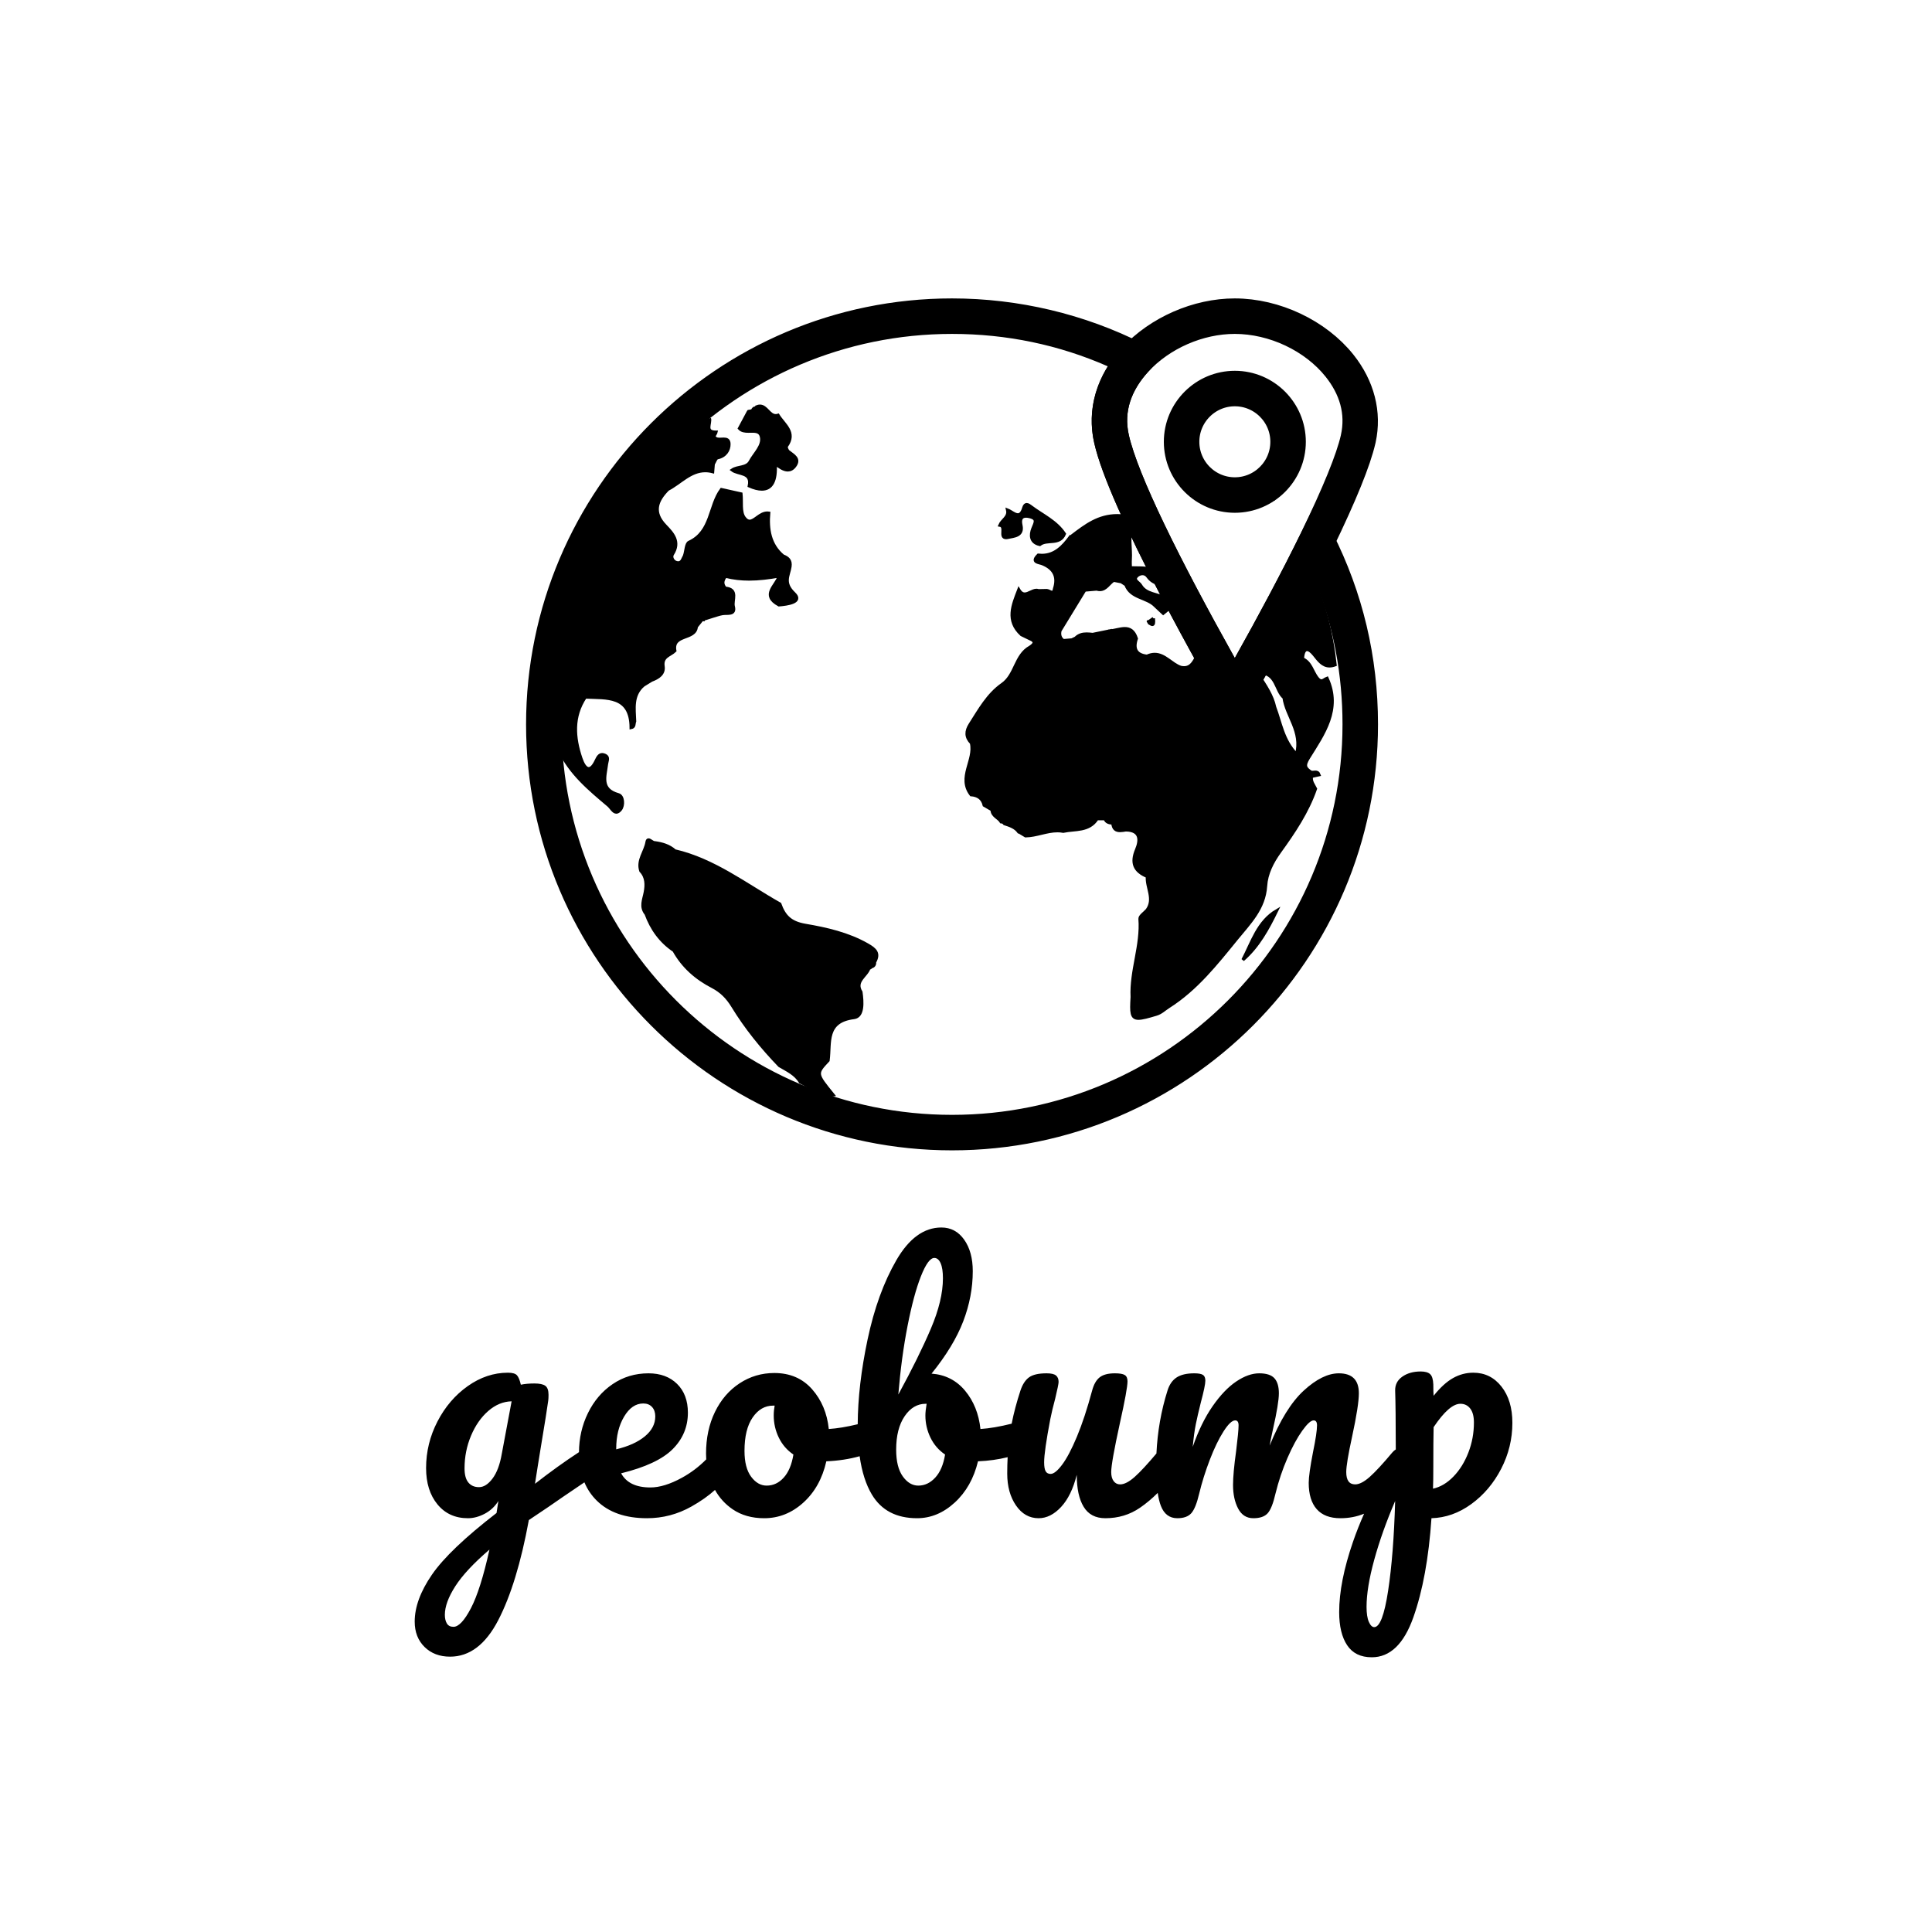 <?xml version="1.0" encoding="UTF-8"?>
<svg width="628px" height="628px" viewBox="0 0 628 628" version="1.1" xmlns="http://www.w3.org/2000/svg" xmlns:xlink="http://www.w3.org/1999/xlink">
    <!-- Generator: Sketch 52.5 (67469) - http://www.bohemiancoding.com/sketch -->
    <title>logo-square-white</title>
    <desc>Created with Sketch.</desc>
    <defs>
        <polygon id="path-1" points="0.095 0.275 23.781 0.275 23.781 24 0.095 24"></polygon>
    </defs>
    <g id="logo-square-white" stroke="none" stroke-width="1" fill="none" fill-rule="evenodd">
        <rect fill="#FFFFFF" x="0" y="0" width="628" height="628"></rect>
        <g id="Group-2" transform="translate(134, 90)">
            <path d="M319.7,381.148 C319.694,372.084 319.628,365.735 319.5,362.1 C319.433,360.167 320.2,358.633 321.8,357.5 C323.4,356.367 325.4,355.8 327.8,355.8 C329.2,355.8 330.217,356.083 330.85,356.65 C331.483,357.217 331.833,358.333 331.9,360 C331.9,361.667 331.933,362.9 332,363.7 C334.133,361.033 336.233,359.117 338.3,357.95 C340.367,356.783 342.567,356.2 344.9,356.2 C348.633,356.2 351.683,357.7 354.05,360.7 C356.417,363.7 357.6,367.633 357.6,372.5 C357.6,377.767 356.383,382.75 353.95,387.45 C351.517,392.15 348.283,395.967 344.25,398.9 C340.217,401.833 335.9,403.367 331.3,403.5 C330.433,416.367 328.467,427.117 325.4,435.75 C322.333,444.383 317.833,448.7 311.9,448.7 C308.3,448.7 305.633,447.4 303.9,444.8 C302.167,442.2 301.3,438.6 301.3,434 C301.3,427.467 302.8,419.85 305.8,411.15 C306.813,408.211 308.013,405.171 309.399,402.031 C307.027,403.01 304.461,403.5 301.7,403.5 C298.3,403.5 295.733,402.517 294,400.55 C292.267,398.583 291.4,395.733 291.4,392 C291.4,390.133 291.867,386.8 292.8,382 C293.667,377.8 294.1,374.9 294.1,373.3 C294.1,372.233 293.733,371.7 293,371.7 C292.133,371.7 290.9,372.817 289.3,375.05 C287.7,377.283 286.1,380.233 284.5,383.9 C282.9,387.567 281.6,391.433 280.6,395.5 C279.867,398.7 279.017,400.833 278.05,401.9 C277.083,402.967 275.533,403.5 273.4,403.5 C271.2,403.5 269.55,402.45 268.45,400.35 C267.35,398.25 266.8,395.7 266.8,392.7 C266.8,390.167 267.133,386.5 267.8,381.7 C268.333,377.433 268.6,374.633 268.6,373.3 C268.6,372.233 268.233,371.7 267.5,371.7 C266.5,371.7 265.233,372.9 263.7,375.3 C262.167,377.7 260.683,380.767 259.25,384.5 C257.817,388.233 256.667,391.9 255.8,395.5 C255.067,398.633 254.217,400.75 253.25,401.85 C252.283,402.95 250.767,403.5 248.7,403.5 C246.167,403.5 244.383,402.167 243.35,399.5 C242.914,398.376 242.57,396.967 242.318,395.274 C240.475,397.116 238.553,398.724 236.55,400.1 C233.25,402.367 229.5,403.5 225.3,403.5 C222.1,403.5 219.75,402.267 218.25,399.8 C216.75,397.333 216,393.867 216,389.4 C214.867,393.933 213.167,397.417 210.9,399.85 C208.633,402.283 206.2,403.5 203.6,403.5 C200.6,403.5 198.15,402.117 196.25,399.35 C194.35,396.583 193.4,393.133 193.4,389 C193.4,387.165 193.445,385.386 193.535,383.663 C190.525,384.412 187.314,384.858 183.9,385 C182.567,390.533 180.05,395 176.35,398.4 C172.65,401.8 168.567,403.5 164.1,403.5 C157.367,403.5 152.467,400.933 149.4,395.8 C147.466,392.563 146.142,388.412 145.428,383.347 C142.079,384.288 138.469,384.839 134.6,385 C133.333,390.6 130.833,395.083 127.1,398.45 C123.367,401.817 119.133,403.5 114.4,403.5 C110.4,403.5 106.983,402.533 104.15,400.6 C101.745,398.959 99.832,396.861 98.411,394.307 C96.312,396.209 93.758,398.007 90.75,399.7 C86.25,402.233 81.433,403.5 76.3,403.5 C69.3,403.5 63.867,401.6 60,397.8 C58.264,396.094 56.917,394.105 55.961,391.834 C50.706,395.381 46.819,398.037 44.3,399.8 L37.9,404.1 C35.367,417.9 32.05,428.75 27.95,436.65 C23.85,444.55 18.633,448.5 12.3,448.5 C8.9,448.5 6.133,447.45 4,445.35 C1.867,443.25 0.8,440.5 0.8,437.1 C0.8,432.367 2.667,427.283 6.4,421.85 C10.133,416.417 17.133,409.733 27.4,401.8 L28,397.9 C26.867,399.7 25.383,401.083 23.55,402.05 C21.717,403.017 19.9,403.5 18.1,403.5 C13.967,403.5 10.667,402 8.2,399 C5.733,396 4.5,392.067 4.5,387.2 C4.5,381.867 5.733,376.817 8.2,372.05 C10.667,367.283 13.95,363.45 18.05,360.55 C22.15,357.65 26.5,356.2 31.1,356.2 C32.567,356.2 33.55,356.483 34.05,357.05 C34.55,357.617 34.967,358.633 35.3,360.1 C36.567,359.833 38.033,359.7 39.7,359.7 C41.367,359.7 42.55,359.95 43.25,360.45 C43.95,360.95 44.3,361.933 44.3,363.4 C44.3,364.2 44.267,364.833 44.2,365.3 C43.933,367.367 43.1,372.6 41.7,381 C41.433,382.6 41.15,384.35 40.85,386.25 C40.55,388.15 40.233,390.167 39.9,392.3 C44.853,388.44 49.62,385.015 54.2,382.025 C54.225,377.491 55.191,373.266 57.1,369.35 C59.033,365.383 61.717,362.233 65.15,359.9 C68.583,357.567 72.467,356.4 76.8,356.4 C80.667,356.4 83.767,357.55 86.1,359.85 C88.433,362.15 89.6,365.267 89.6,369.2 C89.6,373.8 87.95,377.75 84.65,381.05 C81.35,384.35 75.767,386.967 67.9,388.9 C69.567,391.967 72.733,393.5 77.4,393.5 C80.4,393.5 83.817,392.45 87.65,390.35 C90.592,388.738 93.229,386.744 95.563,384.367 C95.521,383.752 95.5,383.13 95.5,382.5 C95.5,377.433 96.467,372.917 98.4,368.95 C100.333,364.983 103,361.883 106.4,359.65 C109.8,357.417 113.567,356.3 117.7,356.3 C122.767,356.3 126.85,358.05 129.95,361.55 C133.05,365.05 134.867,369.367 135.4,374.5 C138.091,374.328 141.225,373.812 144.801,372.952 C144.846,364.503 145.912,355.336 148,345.45 C150.133,335.35 153.25,326.75 157.35,319.65 C161.45,312.55 166.333,309 172,309 C175.067,309 177.533,310.317 179.4,312.95 C181.267,315.583 182.2,319 182.2,323.2 C182.2,328.667 181.167,334.1 179.1,339.5 C177.033,344.9 173.6,350.567 168.8,356.5 C173.267,356.833 176.9,358.683 179.7,362.05 C182.5,365.417 184.167,369.567 184.7,374.5 C187.575,374.316 190.956,373.74 194.842,372.77 C195.515,369.342 196.467,365.752 197.7,362 C198.367,360 199.3,358.567 200.5,357.7 C201.7,356.833 203.6,356.4 206.2,356.4 C207.667,356.4 208.683,356.633 209.25,357.1 C209.817,357.567 210.1,358.267 210.1,359.2 C210.1,359.733 209.733,361.533 209,364.6 C208.333,367.067 207.8,369.3 207.4,371.3 C206.067,378.3 205.4,382.967 205.4,385.3 C205.4,386.7 205.567,387.683 205.9,388.25 C206.233,388.817 206.767,389.1 207.5,389.1 C208.5,389.1 209.75,388.1 211.25,386.1 C212.75,384.1 214.35,381.067 216.05,377 C217.75,372.933 219.4,367.933 221,362 C221.533,360 222.35,358.567 223.45,357.7 C224.55,356.833 226.2,356.4 228.4,356.4 C229.933,356.4 231,356.583 231.6,356.95 C232.2,357.317 232.5,358 232.5,359 C232.5,360.667 231.667,365.233 230,372.7 C228.133,381.233 227.2,386.5 227.2,388.5 C227.2,389.767 227.467,390.75 228,391.45 C228.533,392.15 229.233,392.5 230.1,392.5 C231.433,392.5 233.017,391.683 234.85,390.05 C236.623,388.47 238.973,385.939 241.9,382.458 C242.239,375.336 243.439,368.517 245.5,362 C246.1,360.067 247.083,358.65 248.45,357.75 C249.817,356.85 251.733,356.4 254.2,356.4 C255.533,356.4 256.467,356.567 257,356.9 C257.533,357.233 257.8,357.867 257.8,358.8 C257.8,359.867 257.3,362.267 256.3,366 C255.633,368.667 255.1,370.983 254.7,372.95 C254.3,374.917 253.967,377.367 253.7,380.3 C255.5,375.1 257.65,370.7 260.15,367.1 C262.65,363.5 265.217,360.817 267.85,359.05 C270.483,357.283 272.967,356.4 275.3,356.4 C277.633,356.4 279.283,356.933 280.25,358 C281.217,359.067 281.7,360.7 281.7,362.9 C281.7,365.033 281.067,368.9 279.8,374.5 C279.267,376.9 278.9,378.7 278.7,379.9 C282.033,371.7 285.733,365.733 289.8,362 C293.867,358.267 297.667,356.4 301.2,356.4 C305.533,356.4 307.7,358.567 307.7,362.9 C307.7,365.5 306.967,370.2 305.5,377 C304.233,382.8 303.6,386.633 303.6,388.5 C303.6,391.167 304.567,392.5 306.5,392.5 C307.833,392.5 309.417,391.683 311.25,390.05 C313.083,388.417 315.533,385.767 318.6,382.1 C318.948,381.694 319.314,381.377 319.7,381.148 Z M21.7,393.4 C23.233,393.4 24.7,392.467 26.1,390.6 C27.5,388.733 28.5,386.067 29.1,382.6 L32.3,365.5 C29.567,365.567 27.033,366.617 24.7,368.65 C22.367,370.683 20.5,373.367 19.1,376.7 C17.7,380.033 17,383.567 17,387.3 C17,389.367 17.417,390.9 18.25,391.9 C19.083,392.9 20.233,393.4 21.7,393.4 Z M13.4,438.8 C15.067,438.8 16.95,436.8 19.05,432.8 C21.15,428.8 23.167,422.433 25.1,413.7 C19.967,418.1 16.267,422.067 14,425.6 C11.733,429.133 10.6,432.233 10.6,434.9 C10.6,436.033 10.817,436.967 11.25,437.7 C11.683,438.433 12.4,438.8 13.4,438.8 Z M75.1,366.2 C72.633,366.2 70.55,367.633 68.85,370.5 C67.15,373.367 66.3,376.833 66.3,380.9 L66.3,381.1 C70.233,380.167 73.333,378.767 75.6,376.9 C77.867,375.033 79,372.867 79,370.4 C79,369.133 78.65,368.117 77.95,367.35 C77.25,366.583 76.3,366.2 75.1,366.2 Z M115.2,392.9 C117.333,392.9 119.183,392.033 120.75,390.3 C122.317,388.567 123.367,386.067 123.9,382.8 C121.833,381.4 120.25,379.567 119.15,377.3 C118.05,375.033 117.5,372.633 117.5,370.1 C117.5,369.033 117.6,367.967 117.8,366.9 L117.3,366.9 C114.633,366.9 112.417,368.183 110.65,370.75 C108.883,373.317 108,376.933 108,381.6 C108,385.267 108.717,388.067 110.15,390 C111.583,391.933 113.267,392.9 115.2,392.9 Z M169.7,318.9 C168.367,318.9 166.917,320.883 165.35,324.85 C163.783,328.817 162.333,334.2 161,341 C159.667,347.8 158.667,355.233 158,363.3 C162.4,355.233 165.917,348.117 168.55,341.95 C171.183,335.783 172.5,330.3 172.5,325.5 C172.5,323.367 172.25,321.733 171.75,320.6 C171.25,319.467 170.567,318.9 169.7,318.9 Z M164.5,392.9 C166.567,392.9 168.4,392.033 170,390.3 C171.6,388.567 172.667,386.067 173.2,382.8 C171.133,381.4 169.55,379.567 168.45,377.3 C167.35,375.033 166.8,372.633 166.8,370.1 C166.8,369.167 166.933,367.9 167.2,366.3 L166.9,366.3 C164.167,366.3 161.883,367.65 160.05,370.35 C158.217,373.05 157.3,376.667 157.3,381.2 C157.3,385 158.017,387.9 159.45,389.9 C160.883,391.9 162.567,392.9 164.5,392.9 Z M331.8,393.9 C334.2,393.367 336.417,392.05 338.45,389.95 C340.483,387.85 342.1,385.25 343.3,382.15 C344.5,379.05 345.1,375.8 345.1,372.4 C345.1,370.4 344.7,368.883 343.9,367.85 C343.1,366.817 342.033,366.3 340.7,366.3 C338.3,366.3 335.4,368.833 332,373.9 C331.933,376.833 331.9,381.133 331.9,386.8 C331.9,389.867 331.867,392.233 331.8,393.9 Z M312.7,438.9 C314.5,438.9 316,434.983 317.2,427.15 C318.4,419.317 319.167,409.567 319.5,397.9 C316.633,404.567 314.367,410.933 312.7,417 C311.033,423.067 310.2,428.167 310.2,432.3 C310.2,434.433 310.45,436.067 310.95,437.2 C311.45,438.333 312.033,438.9 312.7,438.9 Z" id="geobump" fill="#000000"></path>
            <g id="Group" transform="translate(37, 0)">
                <g id="continents" transform="translate(9, 42)">
                    <g id="Group-3" transform="translate(68, 219)">
                        <mask id="mask-2" fill="white">
                            <use xlink:href="#path-1"></use>
                        </mask>
                        <g id="Clip-2"></g>
                        <path d="M0.144,0.275 L0.095,0.327 C0.29,0.42 0.486,0.513 0.681,0.607 C0.502,0.497 0.323,0.386 0.144,0.275" id="Fill-1" fill="#000000" mask="url(#mask-2)"></path>
                    </g>
                    <path d="M97.751,180.869 C98.443,180.031 99.039,179.682 99.581,179.682 C99.957,179.682 100.306,179.85 100.644,180.139 C100.306,179.85 99.956,179.683 99.581,179.683 C99.039,179.683 98.443,180.031 97.751,180.869 C97.744,180.876 97.738,180.885 97.731,180.893 C97.738,180.885 97.744,180.876 97.751,180.869 M30.801,141 C30.564,141 30.381,141.183 30.295,141.713 C29.781,144.882 27.137,147.598 28.287,151.079 C30.204,153.103 30.176,155.631 29.725,158.048 C29.276,160.458 28.105,162.781 29.998,165.057 C31.792,169.962 34.696,174.029 39.081,176.974 C41.99,182.201 46.304,185.985 51.555,188.695 C54.442,190.186 56.482,192.277 58.176,195.053 C62.468,202.084 67.65,208.465 73.371,214.405 C75.869,215.872 78.579,217.073 80.137,219.727 C83.293,221.149 85.885,224 89.601,224 C89.991,224 90.394,223.968 90.811,223.9 C85.175,216.979 85.175,216.979 89.188,212.688 C89.95,206.882 88.105,199.954 97.607,198.772 C100.668,198.391 100.314,193.659 99.874,190.494 C97.652,186.865 101.67,185.303 102.48,182.678 C102.479,182.678 102.479,182.677 102.479,182.676 C102.506,182.679 102.533,182.68 102.558,182.68 C102.813,182.68 102.996,182.557 103.106,182.307 C103.97,182.135 104.384,181.624 104.297,180.736 C105.956,177.854 104.476,176.555 101.976,175.125 C95.68,171.523 88.618,169.942 81.765,168.769 C76.849,167.928 74.909,165.746 73.487,161.846 C62.373,155.569 52.157,147.533 39.36,144.557 C37.502,142.88 35.22,142.243 32.813,141.91 C32.795,141.912 32.776,141.913 32.758,141.913 C32.14,141.913 31.333,141 30.801,141" id="Fill-4" stroke="#000000" fill="#000000"></path>
                    <path d="M231,28 C231.189,28.94 231.6,29.754 233,30 C232.334,29.334 231.667,28.667 231,28" id="Fill-6" stroke="#000000" fill="#000000"></path>
                    <path d="M235,164 C228.894,167.615 227.038,174.199 224,180 C228.998,175.647 232.1,169.938 235,164 Z" id="Fill-8" stroke="#000000" fill="#000000"></path>
                    <path d="M153.728,32 C153.348,32 152.999,32.263 152.767,33.058 C152.265,34.78 151.602,35.331 150.865,35.331 C149.816,35.331 148.615,34.216 147.506,33.779 C148.038,36.114 145.706,37.001 145,38.71 C147.167,39.069 144.792,42.769 147.012,42.769 C147.213,42.769 147.452,42.739 147.735,42.673 C149.517,42.259 152.649,42.229 151.873,38.747 C151.426,36.735 152.039,35.781 153.509,35.781 C153.864,35.781 154.268,35.837 154.72,35.947 C157.448,36.608 156.452,37.966 155.715,39.841 C154.936,41.823 154.871,44.318 157.979,45 C160.347,43.143 164.458,45.3 166,41.54 C163.312,37.469 158.876,35.521 155.143,32.727 C154.746,32.43 154.213,32 153.728,32" id="Fill-10" stroke="#000000" fill="#000000"></path>
                    <path d="M228.975,87.267 C231.4,90.958 233.529,94.085 234.346,97.862 C234.346,97.863 234.345,97.865 234.344,97.866 C236.276,102.93 236.965,108.6 241.44,113.219 C243.41,105.76 238.167,100.782 237.358,94.774 C234.596,92.498 235.066,86.666 229.339,86.666 C229.329,86.666 229.32,86.666 229.31,86.666 C233.711,78.767 237.699,71.447 241.272,64.708 C241.453,64.753 241.643,64.777 241.839,64.777 C241.961,64.777 242.086,64.768 242.213,64.749 C243.576,64.542 243.493,63.104 243.213,62.057 C243.153,61.832 243.089,61.61 243.022,61.39 C244.216,59.115 245.359,56.911 246.453,54.776 C250.355,64.03 252.9,73.795 254,84.104 C253.319,84.355 252.711,84.467 252.159,84.467 C249.959,84.467 248.655,82.685 247.206,80.863 C246.302,79.727 245.495,79.138 244.857,79.138 C244.037,79.138 243.496,80.112 243.388,82.15 C246.117,83.332 246.549,86.322 248.153,88.383 C248.692,89.075 249.132,89.307 249.527,89.307 C250.178,89.307 250.711,88.683 251.368,88.453 C255.979,98.588 250.202,106.512 245.334,114.336 C243.72,116.93 244.251,117.712 246.147,118.992 C246.281,119.029 246.424,119.042 246.57,119.042 C246.9,119.042 247.253,118.976 247.583,118.976 C248.071,118.976 248.512,119.122 248.764,119.843 C247.953,120.024 247.141,120.204 246.329,120.385 C245.972,121.972 247.001,123.114 247.62,124.388 C245.001,131.93 240.588,138.482 235.97,144.876 C233.519,148.269 231.663,151.962 231.405,155.981 C230.931,163.354 226.168,167.967 221.921,173.186 C215.289,181.334 208.823,189.552 199.784,195.275 C198.479,196.102 197.466,197.194 195.823,197.684 C193.107,198.495 191.276,199 190.062,199 C187.748,199 187.678,197.164 187.992,192.109 C187.569,183.512 191.21,175.314 190.534,166.659 C190.464,165.769 192.067,164.748 192.893,163.788 C195.473,160.169 192.66,156.531 192.933,152.904 L192.933,152.903 C188.771,151.175 187.608,148.522 189.448,144.158 C190.689,141.212 190.901,137.896 186.024,137.769 C186.003,137.593 185.975,137.43 185.941,137.278 C185.975,137.43 186.003,137.593 186.024,137.769 C185.355,137.877 184.68,137.994 184.068,137.994 C182.843,137.994 181.87,137.522 181.701,135.551 C180.625,135.496 179.607,135.335 179.158,134.13 C178.31,134.134 177.462,134.138 176.613,134.143 C173.979,138.264 169.484,137.399 165.619,138.22 C164.975,138.099 164.338,138.047 163.708,138.047 C160.193,138.047 156.872,139.653 153.363,139.709 C152.789,139.363 152.213,139.016 151.638,138.67 C151.638,138.67 151.161,138.444 151.15,138.444 C151.15,138.444 151.15,138.444 151.149,138.444 C150.01,136.867 148.264,136.321 146.53,135.754 C146.262,135.373 145.894,135.17 145.427,135.145 C144.571,133.738 142.486,133.259 142.451,131.232 C141.601,130.737 140.751,130.241 139.902,129.746 C139.369,127.507 137.841,126.5 135.64,126.33 C131.312,120.695 137.072,115.124 135.749,109.507 C133.9,107.597 133.917,105.697 135.355,103.449 C138.38,98.726 141.095,93.741 145.814,90.437 C150.196,87.37 149.995,81.014 154.824,78.348 C156.315,77.379 156.849,76.445 154.724,75.607 C153.827,75.171 152.93,74.735 152.033,74.299 C147.012,69.709 149.217,64.686 151.151,59.681 C151.766,60.737 152.416,61.081 153.083,61.081 C154.334,61.081 155.645,59.87 156.896,59.87 C157.114,59.87 157.329,59.907 157.543,59.992 C158.463,59.974 159.382,59.956 160.301,59.938 C160.821,59.971 161.469,60.522 161.981,60.522 C162.342,60.522 162.634,60.248 162.766,59.329 C163.991,55.449 162.621,52.811 158.91,51.271 C157.645,50.746 155.081,50.828 157.482,48.444 C157.881,48.489 158.268,48.511 158.642,48.511 C162.919,48.511 165.552,45.667 167.957,42.426 C168.001,42.434 168.043,42.438 168.083,42.438 C168.289,42.438 168.439,42.332 168.532,42.119 C172.937,38.767 177.096,35.599 183.176,35.599 C183.606,35.599 184.047,35.615 184.498,35.648 C184.971,35.682 185.49,35.707 186.034,35.707 C186.258,35.707 186.486,35.703 186.716,35.694 C187.155,36.835 187.601,37.967 188.055,39.091 C186.601,41.993 187.681,46.309 187.418,49.866 C187.352,50.756 187.426,51.656 187.434,52.551 C189.77,52.644 192.266,52.43 194.297,53.113 C195.019,54.61 195.783,56.167 196.591,57.784 C195.22,57.393 194.016,56.693 193.099,55.406 C192.61,54.72 191.98,54.466 191.368,54.466 C190.664,54.466 189.983,54.804 189.569,55.207 C188.138,56.601 190.189,57.263 190.764,58.263 C192.514,61.308 196.391,60.965 199.025,62.588 C199.472,63.459 199.931,64.346 200.4,65.248 C200.134,65.544 199.869,65.841 199.603,66.137 C199.102,66.544 198.6,66.952 198.098,67.36 C197.26,66.574 196.422,65.787 195.584,65 C192.826,62.064 187.601,62.537 185.954,58.068 C185.467,57.749 184.98,57.429 184.493,57.11 C183.659,56.95 182.825,56.79 181.992,56.63 C180.464,57.574 179.528,59.654 177.508,59.654 C177.191,59.654 176.847,59.603 176.471,59.488 C175.183,59.599 173.896,59.71 172.609,59.821 L172.609,59.821 C169.928,64.209 167.247,68.598 164.566,72.986 C164.272,74.274 164.522,75.385 165.625,76.218 C165.47,76.8 165.227,77.307 164.909,77.662 C165.227,77.307 165.47,76.8 165.625,76.218 C166.556,76.141 167.487,76.065 168.417,75.988 C168.825,75.793 169.233,75.597 169.641,75.402 C170.696,74.342 171.92,74.065 173.205,74.065 C173.85,74.065 174.509,74.134 175.17,74.21 C176.985,73.838 178.8,73.465 180.616,73.093 C180.048,74.512 179.408,75.582 178.634,76.006 C179.408,75.582 180.048,74.512 180.616,73.093 C182.233,73.013 184.024,72.318 185.618,72.318 C187.181,72.318 188.556,72.987 189.391,75.563 C188.305,78.807 189.174,80.883 192.833,81.291 C193.743,80.868 194.571,80.692 195.341,80.692 C198.614,80.692 200.824,83.887 203.759,84.905 C204.846,85.761 205.934,86.617 207.054,87.5 C207.129,87.559 207.204,87.618 207.279,87.677 C207.204,87.618 207.129,87.559 207.054,87.5 C205.934,86.617 204.846,85.761 203.759,84.904 C204.167,84.996 204.54,85.039 204.882,85.039 C207.15,85.039 208.074,83.165 209.037,81.347 C212.528,87.694 216.403,94.579 220.661,102 C223.578,96.885 226.35,91.974 228.975,87.267 Z M185.901,137.138 C185.876,137.041 185.852,136.943 185.821,136.856 C185.852,136.943 185.876,137.041 185.901,137.138 Z M185.759,136.709 C185.729,136.638 185.701,136.562 185.667,136.497 C185.701,136.562 185.729,136.638 185.759,136.709 Z M185.587,136.367 C185.553,136.309 185.52,136.249 185.482,136.198 C185.52,136.249 185.553,136.309 185.587,136.367 Z M185.385,136.085 C185.346,136.04 185.309,135.992 185.267,135.952 C185.309,135.992 185.346,136.04 185.385,136.085 Z M185.154,135.859 C185.112,135.824 185.071,135.786 185.027,135.756 C185.071,135.786 185.112,135.824 185.154,135.859 Z M184.899,135.682 C184.854,135.656 184.809,135.627 184.762,135.604 C184.809,135.627 184.854,135.656 184.899,135.682 Z M184.621,135.548 C184.573,135.529 184.526,135.508 184.476,135.493 C184.526,135.508 184.573,135.529 184.621,135.548 Z M184.321,135.452 C184.271,135.44 184.223,135.426 184.172,135.416 C184.223,135.426 184.271,135.44 184.321,135.452 Z M182.48,135.388 C182.494,135.387 182.509,135.386 182.523,135.385 C182.509,135.386 182.494,135.387 182.48,135.388 Z M184.002,135.39 C183.952,135.383 183.903,135.374 183.852,135.37 C183.903,135.374 183.952,135.383 184.002,135.39 Z M182.826,135.363 C182.863,135.36 182.9,135.359 182.937,135.358 C182.9,135.359 182.863,135.36 182.826,135.363 Z M183.666,135.357 C183.617,135.354 183.568,135.35 183.519,135.348 C183.568,135.35 183.617,135.354 183.666,135.357 Z M183.235,135.347 L183.231,135.347 L183.212,135.347 C183.2,135.347 183.188,135.348 183.175,135.348 C183.188,135.348 183.2,135.347 183.212,135.347 L183.231,135.347 L183.235,135.347 L183.296,135.347 L183.312,135.347 L183.296,135.347 L183.235,135.347 Z M171.156,79.154 C171.123,79.157 171.09,79.16 171.06,79.16 L171.05,79.16 L171.038,79.16 L171.05,79.16 L171.06,79.16 C171.09,79.16 171.123,79.157 171.156,79.154 C171.175,79.153 171.195,79.151 171.215,79.149 C171.195,79.151 171.175,79.153 171.156,79.154 Z M170.944,79.149 C170.9,79.145 170.853,79.144 170.812,79.135 C170.853,79.144 170.9,79.145 170.944,79.149 Z M171.299,79.144 C171.364,79.135 171.437,79.117 171.509,79.1 C171.437,79.117 171.364,79.135 171.299,79.144 Z M170.621,79.073 C170.653,79.087 170.69,79.095 170.724,79.106 C170.69,79.095 170.653,79.087 170.621,79.073 C170.62,79.072 170.619,79.072 170.618,79.071 C170.619,79.072 170.62,79.072 170.621,79.073 Z M170.543,79.028 C170.513,79.01 170.48,78.995 170.453,78.974 C170.48,78.995 170.513,79.01 170.543,79.028 Z M171.596,79.082 C171.703,79.054 171.816,79.017 171.936,78.972 C171.816,79.017 171.703,79.054 171.596,79.082 Z M170.395,78.921 C170.367,78.897 170.338,78.874 170.313,78.846 C170.338,78.874 170.367,78.897 170.395,78.921 Z M170.267,78.786 C170.243,78.755 170.218,78.726 170.197,78.692 C170.218,78.726 170.243,78.755 170.267,78.786 Z M170.158,78.622 C170.138,78.587 170.117,78.553 170.099,78.515 C170.117,78.553 170.138,78.587 170.158,78.622 Z M170.069,78.442 C170.052,78.401 170.034,78.361 170.019,78.318 C170.034,78.361 170.052,78.401 170.069,78.442 Z M169.996,78.245 C169.981,78.199 169.966,78.154 169.952,78.106 C169.965,78.154 169.981,78.199 169.996,78.245 Z M169.936,78.043 C169.922,77.99 169.909,77.937 169.896,77.882 C169.908,77.937 169.922,77.99 169.936,78.043 Z M169.885,77.83 C169.872,77.77 169.859,77.711 169.848,77.65 C169.859,77.711 169.872,77.77 169.885,77.83 Z M169.833,77.57 C169.836,77.59 169.84,77.61 169.844,77.63 C169.84,77.61 169.836,77.59 169.833,77.57 C169.811,77.457 169.791,77.343 169.77,77.229 C169.791,77.343 169.811,77.457 169.833,77.57 Z M169.762,77.18 C169.756,77.147 169.749,77.115 169.743,77.082 C169.749,77.115 169.756,77.147 169.762,77.18 Z M172.744,77.525 C171.735,77.332 170.727,77.14 169.718,76.947 C170.727,77.14 171.735,77.332 172.744,77.525 Z M178.086,76.191 C178.023,76.2 177.96,76.205 177.896,76.206 L177.889,76.206 L177.888,76.206 L177.889,76.206 L177.896,76.206 C177.96,76.205 178.023,76.2 178.086,76.191 C178.089,76.191 178.091,76.19 178.094,76.19 C178.091,76.19 178.089,76.191 178.086,76.191 Z M178.35,76.13 C178.391,76.117 178.431,76.101 178.471,76.085 C178.431,76.101 178.391,76.117 178.35,76.13 Z M174.437,57.999 L174.436,57.999 C174.43,57.999 174.423,57.999 174.416,57.999 C174.41,57.999 174.403,57.999 174.396,58 C174.403,57.999 174.41,57.999 174.416,57.999 C174.423,57.999 174.43,57.999 174.436,57.999 L174.437,57.999 L174.448,57.999 C174.648,58.001 174.852,58.055 175.061,58.158 C175.089,58.172 175.116,58.186 175.143,58.201 C175.116,58.186 175.089,58.172 175.061,58.158 C174.852,58.055 174.648,58.001 174.448,57.999 L174.437,57.999 Z" id="Combined-Shape" stroke="#000000" fill="#000000"></path>
                    <path d="M194.931,69 C194.287,69.466 193.644,69.932 193,70.398 C193.041,70.379 193.086,70.371 193.134,70.371 C193.545,70.371 194.164,71 194.575,71 C194.915,71 195.112,70.57 194.931,69" id="Fill-14" stroke="#000000" fill="#000000"></path>
                    <path d="M193.342,70 C193.219,70.038 193.104,70.089 193,70.167 C193.114,70.111 193.228,70.056 193.342,70 Z" id="Fill-16" stroke="#000000" fill="#000000"></path>
                    <path d="M73.356,55 L73.355,55.001 C73.247,55.02 73.138,55.037 73.029,55.056 C73.019,55.143 73.009,55.23 73,55.316 C73.103,55.276 73.197,55.235 73.292,55.194 C73.312,55.13 73.337,55.066 73.355,55.001 L73.356,55.001 L73.356,55 Z" id="Fill-18" stroke="#000000" fill="#000000"></path>
                    <path d="M67.015,0 C66.714,0 66.386,0.061 66.026,0.201 L66.116,0.712 C65.912,0.633 65.729,0.595 65.566,0.595 C65.086,0.595 64.774,0.921 64.577,1.473 C64.164,1.585 63.746,1.672 63.323,1.736 C63.323,1.736 63.232,1.852 63.232,1.852 C62.269,3.65 61.305,5.449 60.342,7.249 C61.077,8.07 62.167,8.182 63.279,8.182 C63.696,8.182 64.116,8.167 64.522,8.167 C65.924,8.167 67.156,8.354 67.503,10.02 C68.113,12.95 65.243,15.416 63.848,18.035 C62.701,20.189 59.814,19.547 58,20.779 C60.021,22.328 64.493,21.343 63.544,25.962 C65.118,26.65 66.485,27 67.635,27 C70.823,27 72.347,24.314 71.987,18.704 C73.347,19.809 74.76,20.769 76.072,20.769 C76.88,20.769 77.65,20.404 78.344,19.481 C80.138,17.095 77.852,16.031 76.28,14.779 C75.845,14.433 75.419,13.348 75.633,13.053 C78.879,8.572 74.826,6.061 72.917,2.977 C72.646,3.061 72.394,3.099 72.158,3.099 C70.013,3.099 69.16,0 67.015,0 Z" id="Fill-20" stroke="#000000" fill="#000000"></path>
                    <path d="M46.378,71.376 C46.386,71.258 46.394,71.139 46.405,71.023 C46.394,71.139 46.386,71.258 46.378,71.376 M50.627,4 C44.988,6.582 39.929,9.946 36.019,14.86 C35.563,15.033 35.339,15.365 35.348,15.853 C33.915,16.324 32.975,17.283 32.526,18.723 C24.659,25.94 19.524,35.189 14.448,44.307 C10.685,51.066 6.704,57.989 5.944,66.037 C3.922,70.821 2.603,75.787 2.065,80.957 C2.012,81.82 1.96,82.682 1.907,83.545 C1.857,84.857 1.808,86.168 1.758,87.479 C-1.805,95.567 1.025,103.646 1.79,111.728 C5.286,119.361 11.558,124.52 17.759,129.759 C18.623,130.489 19.339,132 20.334,132 C20.732,132 21.175,131.759 21.689,131.131 C22.741,129.848 22.614,126.767 21.009,126.319 C14.955,124.631 16.705,120.299 17.159,116.409 C17.287,115.309 17.993,114.148 16.712,113.53 C16.343,113.352 16.023,113.271 15.741,113.271 C14.84,113.271 14.326,114.095 13.811,115.198 C12.917,117.111 12.093,117.845 11.363,117.845 C10.294,117.845 9.426,116.268 8.834,114.523 C6.535,107.743 6.007,100.964 10.249,94.591 C17.195,94.925 25.063,93.873 25.137,104.528 C26.349,104.304 25.995,103.19 26.31,102.456 C26.156,98.287 25.389,93.97 29.127,90.739 L28.696,90.265 C28.696,90.265 28.696,90.265 28.696,90.265 C28.696,90.265 29.126,90.738 29.126,90.738 C30.005,90.197 30.886,89.659 31.766,89.12 C30.77,89.068 29.773,89.016 28.777,88.964 C29.966,86.661 29.744,85.281 28.56,84.67 C29.744,85.281 29.966,86.661 28.777,88.964 C29.773,89.016 30.77,89.068 31.766,89.12 C33.897,88.324 35.934,87.084 35.558,84.594 C35.06,81.303 37.866,81.022 39.371,79.534 C38.355,73.936 46.032,76.105 46.354,71.702 C46.354,71.702 46.354,71.702 46.354,71.702 C46.979,70.928 47.605,70.155 48.229,69.381 L48.56,69.42 C48.56,69.418 48.559,69.417 48.559,69.415 C48.584,69.396 48.937,69.208 48.937,69.208 C49.846,68.918 50.756,68.629 51.665,68.34 C52.724,68.039 53.767,67.643 54.845,67.461 C56.439,67.194 59.125,67.984 58.378,65.135 C57.853,63.132 60.11,59.55 55.761,59.183 C54.581,57.868 54.823,56.586 55.852,55.323 C58.399,55.977 60.945,56.237 63.49,56.237 C66.718,56.237 69.944,55.819 73.17,55.257 C73.215,54.845 73.261,54.434 73.307,54.022 C74.236,54.555 74.065,54.967 73.265,55.307 C72.309,58.406 67.344,61.463 73.191,64.633 C75.864,64.413 81.075,63.736 78.119,60.923 C74.418,57.399 76.384,55.098 76.809,52.178 C77.107,50.134 76.091,49.313 74.509,48.693 C70.194,45.068 69.442,40.021 69.881,34.778 C69.732,34.759 69.587,34.749 69.443,34.749 C67.012,34.749 65.353,37.422 63.672,37.422 C63.097,37.422 62.52,37.109 61.907,36.271 C60.562,34.428 61.158,31.163 60.878,28.54 C58.747,28.067 56.615,27.593 54.484,27.119 C50.492,32.497 51.426,40.862 43.977,44.269 C43.043,44.697 42.996,47.069 42.538,48.54 C43.215,48.556 43.793,49.424 44.375,50.021 C44.53,50.18 44.686,50.32 44.844,50.419 C44.962,50.494 45.081,50.546 45.203,50.566 C45.081,50.546 44.962,50.494 44.844,50.419 C44.686,50.32 44.53,50.18 44.375,50.021 C43.793,49.424 43.215,48.557 42.538,48.54 C41.989,49.499 41.735,50.942 40.463,50.942 C40.289,50.942 40.095,50.915 39.88,50.856 C38.671,50.525 38.006,49.067 38.587,48.158 C41.156,44.138 38.699,41.443 36.254,38.91 C32.041,34.546 33.417,30.776 37.084,27.071 C41.118,25.001 44.396,21.006 49.243,21.006 C50.008,21.006 50.812,21.106 51.665,21.328 C51.732,20.498 51.8,19.668 51.868,18.838 C52.315,18.131 52.661,16.916 53.226,16.803 C55.793,16.291 57.025,14.302 56.977,12.307 C56.944,10.944 56.173,10.727 55.245,10.727 C54.813,10.727 54.346,10.774 53.905,10.774 C53.474,10.774 53.066,10.729 52.737,10.553 C51.477,9.877 52.624,9.155 52.772,8.454 C52.743,8.454 52.713,8.455 52.685,8.455 C48.922,8.455 51.104,5.585 50.627,4" id="Fill-22" stroke="#000000" fill="#000000"></path>
                </g>
                <g id="globe-original" fill-rule="nonzero" stroke="#000000" stroke-width="10">
                    <path d="M257.009,84.137 L256.329,85.527 C250.066,98.329 242.475,112.532 234.734,126.345 L230.366,134.137 L226.008,126.34 C208.125,94.348 194.261,66.554 191.079,52.639 C188.81,42.809 192.307,34.247 198.567,27.422 L199.25,26.678 L198.348,26.221 C179.99,16.92 159.276,12 138.462,12 C64.876,12 5,71.876 5,145.462 C5,219.047 64.876,278.923 138.462,278.923 C212.047,278.923 271.923,219.047 271.923,145.462 C271.923,124.3 267.143,104.149 257.707,85.516 L257.009,84.137 Z M230.366,137.134 L231.027,135.994 C231.128,135.819 231.288,135.543 231.516,135.144 C231.895,134.485 232.33,133.724 232.819,132.865 C234.207,130.427 235.749,127.691 237.407,124.715 C242.125,116.246 246.837,107.531 251.232,99.048 C251.587,98.363 251.939,97.682 252.287,97.005 L257.342,87.173 L261.387,97.461 C267.366,112.668 270.385,128.772 270.385,145.462 C270.385,218.209 211.209,277.385 138.462,277.385 C65.714,277.385 6.538,218.209 6.538,145.462 C6.538,72.714 65.714,13.538 138.462,13.538 C156.865,13.538 174.554,17.222 191.118,24.502 L196.403,26.826 L193.349,31.725 C189.196,38.386 187.901,45.707 189.58,52.98 C191.76,62.516 199.55,79.877 210.907,101.68 C214.988,109.516 219.272,117.427 223.518,125.053 C225.045,127.795 226.473,130.331 227.773,132.616 C228.25,133.456 228.684,134.216 229.072,134.892 C229.336,135.352 229.54,135.706 229.699,135.982 L230.366,137.134 Z" id="Shape"></path>
                    <g id="pin" transform="translate(183, 7)">
                        <path d="M47.366,130.134 L48.026,128.996 C48.128,128.819 48.289,128.54 48.517,128.144 C48.896,127.483 49.332,126.721 49.821,125.862 C51.211,123.42 52.754,120.682 54.413,117.703 C59.135,109.225 63.852,100.501 68.251,92.006 C69.651,89.304 70.998,86.663 72.287,84.092 C73.125,82.422 73.937,80.783 74.713,79.198 C82.238,63.661 86.661,52.732 88.21,45.982 L88.265,45.744 C90.092,37.382 87.917,28.786 82.014,21.384 C74.119,11.488 60.425,5 47.366,5 C35.303,5 22.609,10.547 14.431,19.388 C7.158,27.31 4.432,36.682 6.58,45.98 C8.76,55.516 16.55,72.877 27.907,94.68 C31.988,102.516 36.272,110.427 40.518,118.053 C42.045,120.795 43.473,123.331 44.773,125.616 C45.25,126.456 45.684,127.216 46.072,127.892 C46.336,128.352 46.54,128.706 46.699,128.982 L47.366,130.134 Z M47.366,6.538 C60.068,6.538 73.106,12.684 80.813,22.344 C86.108,28.99 88.704,36.877 86.711,45.64 C85.163,52.376 80.678,63.351 73.329,78.527 C67.066,91.329 59.475,105.532 51.734,119.345 L47.366,127.137 L43.008,119.34 C25.125,87.348 11.261,59.554 8.079,45.639 C5.811,35.811 9.309,27.242 15.564,20.43 C23.526,11.828 35.635,6.538 47.366,6.538 Z" id="Shape"></path>
                        <path d="M47.386,64.681 C57.35,64.681 65.463,56.569 65.463,46.605 C65.463,36.64 57.35,28.528 47.386,28.528 C37.422,28.528 29.309,36.64 29.309,46.605 C29.309,56.569 37.422,64.681 47.386,64.681 Z M47.386,30.066 C56.51,30.066 63.925,37.482 63.925,46.605 C63.925,55.728 56.51,63.143 47.386,63.143 C38.262,63.143 30.848,55.728 30.848,46.605 C30.848,37.482 38.262,30.066 47.386,30.066 Z" id="Shape"></path>
                    </g>
                </g>
            </g>
        </g>
    </g>
</svg>